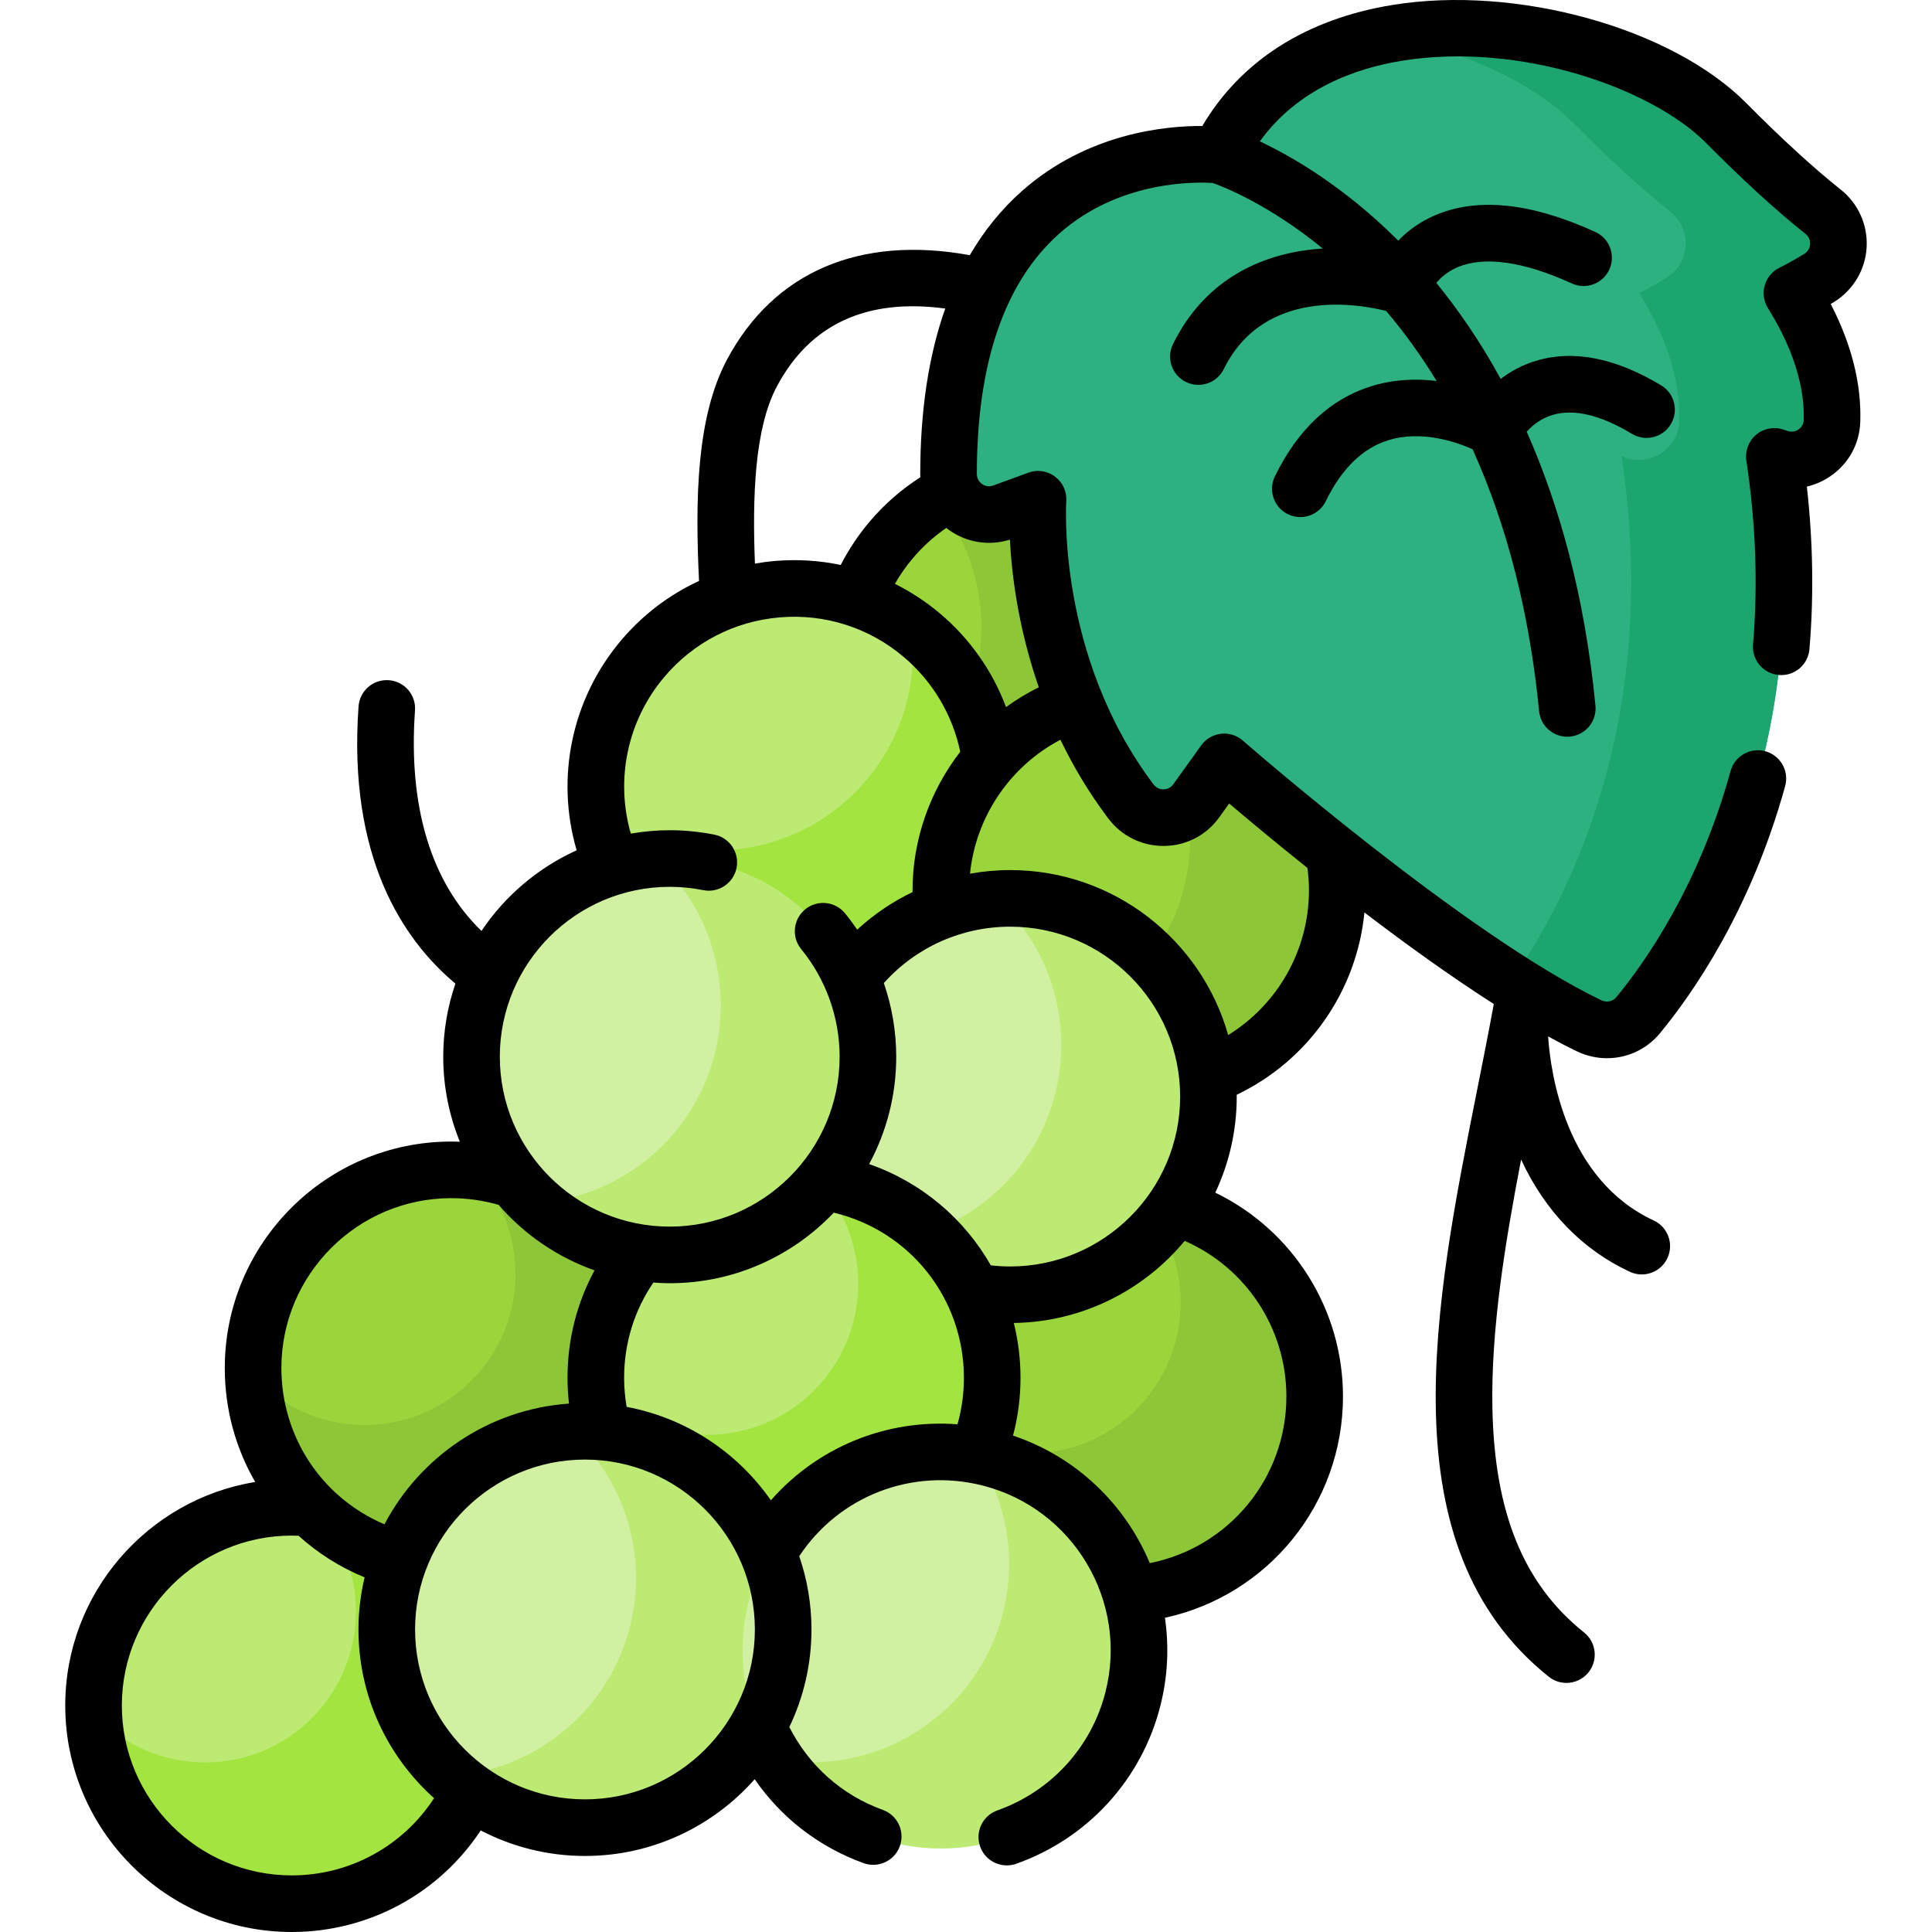 <svg id="Capa_1" enable-background="new 0 0 511.961 511.961" height="512" viewBox="0 0 511.961 511.961" width="512" xmlns="http://www.w3.org/2000/svg"><g><g><g><g><circle cx="276.253" cy="177.012" fill="#99d53b" r="52.52"/><path d="m316.351 210.929c-18.73 22.15-51.87 24.91-74.01 6.18-2.44-2.06-4.64-4.29-6.59-6.67 4.36-2.77 8.37-6.24 11.88-10.39 16.67-19.71 16.32-48.14.42-67.35 18.88-12.03 44.13-11.01 62.12 4.21 22.15 18.73 24.91 51.87 6.18 74.02z" fill="#8dc637"/></g><g><circle cx="210.406" cy="208.461" fill="#bcea73" r="52.52"/><path d="m250.506 242.381c-18.73 22.146-51.872 24.907-74.018 6.176-10.421-8.814-16.556-20.819-18.175-33.361 22.068 16.247 53.258 12.819 71.212-8.409 9.916-11.724 13.811-26.531 11.984-40.655.95.705 1.895 1.448 2.813 2.224 22.145 18.731 24.914 51.88 6.184 74.025z" fill="#a3e440"/></g><g><circle cx="301.835" cy="235.944" fill="#99d53b" r="52.52"/><path d="m354.358 235.947c0 29.005-23.521 52.515-52.526 52.515-13.649 0-26.086-5.204-35.421-13.735 27.341-1.846 48.942-24.605 48.942-52.408 0-15.355-6.588-29.176-17.104-38.78 1.18-.075 2.382-.118 3.584-.118 29.003 0 52.525 23.521 52.525 52.526z" fill="#8dc637"/></g><g><circle cx="295.858" cy="370.062" fill="#99d53b" r="52.52"/><path d="m348.38 370.057c0 29.008-23.525 52.533-52.533 52.533-28.331 0-51.397-22.414-52.46-50.48 7.294 8.019 17.825 13.043 29.515 13.043 22.075 0 39.973-17.922 39.973-39.997 0-10.507-4.058-20.095-10.7-27.22 26.013 3.115 46.205 25.263 46.205 52.121z" fill="#8dc637"/></g><g><circle cx="267.704" cy="290.581" fill="#d2f0a2" r="52.52"/><path d="m320.227 290.583c0 29.005-23.521 52.515-52.526 52.515-13.649 0-26.086-5.204-35.421-13.735 27.341-1.846 48.942-24.605 48.942-52.408 0-15.355-6.588-29.176-17.104-38.78 1.18-.075 2.382-.118 3.584-.118 29.003.001 52.525 23.522 52.525 52.526z" fill="#bcea73"/></g><g><circle cx="77.311" cy="451.941" fill="#bcea73" r="52.52"/><path d="m129.833 451.936c0 29.008-23.525 52.533-52.533 52.533-28.331 0-51.397-22.414-52.46-50.48 7.294 8.019 17.825 13.043 29.515 13.043 22.075 0 39.973-17.922 39.973-39.997 0-10.507-4.058-20.095-10.7-27.22 26.013 3.115 46.205 25.263 46.205 52.121z" fill="#a3e440"/></g><g><circle cx="119.585" cy="362.522" fill="#99d53b" r="52.52"/><path d="m172.108 362.517c0 29.008-23.525 52.533-52.533 52.533-28.331 0-51.397-22.414-52.46-50.48 7.294 8.019 17.825 13.043 29.515 13.043 22.075 0 39.973-17.922 39.973-39.997 0-10.507-4.058-20.095-10.7-27.22 26.013 3.115 46.205 25.263 46.205 52.121z" fill="#8dc637"/></g><g><circle cx="210.406" cy="365.116" fill="#bcea73" r="52.52"/><path d="m262.928 365.112c0 29.008-23.525 52.533-52.533 52.533-28.331 0-51.397-22.414-52.46-50.48 7.294 8.019 17.825 13.043 29.515 13.043 22.075 0 39.973-17.922 39.973-39.997 0-10.507-4.058-20.095-10.7-27.22 26.013 3.115 46.205 25.263 46.205 52.121z" fill="#a3e440"/></g><g><circle cx="155.011" cy="431.792" fill="#d2f0a2" r="52.52"/><path d="m207.533 431.795c0 29.005-23.521 52.515-52.526 52.515-13.649 0-26.086-5.204-35.421-13.735 27.341-1.846 48.942-24.605 48.942-52.408 0-15.355-6.588-29.176-17.104-38.78 1.18-.075 2.382-.118 3.584-.118 29.004 0 52.525 23.522 52.525 52.526z" fill="#bcea73"/></g><g><circle cx="177.472" cy="280.021" fill="#d2f0a2" r="52.52"/><path d="m229.994 280.023c0 29.005-23.521 52.515-52.526 52.515-13.649 0-26.086-5.204-35.421-13.735 27.341-1.846 48.942-24.605 48.942-52.408 0-15.355-6.588-29.176-17.104-38.78 1.18-.075 2.382-.118 3.584-.118 29.004.001 52.525 23.522 52.525 52.526z" fill="#bcea73"/></g><g><circle cx="249.304" cy="437.289" fill="#d2f0a2" r="52.52"/><path d="m300.199 450.261c-7.162 28.106-35.761 45.08-63.867 37.918-13.226-3.37-23.993-11.485-30.933-22.056 26.95 4.963 53.502-11.758 60.367-38.699 3.792-14.88.82-29.899-6.998-41.803 1.162.219 2.337.474 3.502.771 28.106 7.162 45.091 35.763 37.929 63.869z" fill="#bcea73"/></g></g><g><path d="m322.942 41.108s-71.605-8.777-71.583 84.505c.002 7.459 7.422 12.652 14.426 10.086l9.288-3.402s-3.24 43.1 24.572 80.033c4.378 5.814 13.106 5.79 17.35-.123l7.405-10.316s59.548 52.155 96.748 69.953c4.448 2.128 9.779 1.007 12.92-2.795 13.776-16.677 48.273-67.627 36.122-148.106l1.1.373c6.799 2.305 13.93-2.581 14.172-9.757.275-8.15-1.743-19.706-10.609-33.875 0 0 3.254-1.58 7.223-4.037 6.324-3.914 6.865-12.909 1.039-17.532-5.902-4.683-14.343-12.067-25.705-23.521-27.237-27.459-109.39-42.254-134.468 8.514z" fill="#2db181"/><path d="m474.851 77.679c8.87 14.17 10.89 25.73 10.61 33.88-.24 7.17-7.37 12.06-14.17 9.76l-1.1-.38c12.15 80.48-22.35 131.43-36.12 148.11-3.14 3.8-8.47 4.92-12.92 2.79-6.4-3.06-13.45-7.13-20.76-11.78 15.69-22.51 39.76-69.89 29.31-139.12l1.1.38c6.8 2.3 13.93-2.59 14.17-9.76.28-8.15-1.74-19.71-10.61-33.88 0 0 3.25-1.58 7.22-4.03 6.33-3.92 6.87-12.91 1.04-17.54-5.9-4.68-14.34-12.06-25.7-23.52-10.63-10.71-29.62-19.5-50.31-23.21 33.14-6.84 73.3 5.57 90.8 23.21 11.36 11.46 19.8 18.84 25.7 23.52 5.83 4.63 5.29 13.62-1.03 17.54-3.97 2.45-7.23 4.03-7.23 4.03z" fill="#1ca56f"/></g></g><g><path d="m494.64 65.568c.345-5.915-2.222-11.646-6.863-15.33-7.167-5.687-15.593-13.401-25.043-22.928-19.755-19.914-60.916-31.335-93.708-26.001-22.866 3.72-40.194 14.771-50.427 32.077-9.546-.052-30.34 1.788-47.778 17.223-5.431 4.808-10.037 10.494-13.836 17.011-29.187-5.312-51.934 4.421-64.344 27.691-8.098 15.186-8.446 37.017-7.406 58.635-7.86 3.624-14.901 8.95-20.656 15.755-13.093 15.481-17.405 36.375-11.774 55.624-10.264 4.648-19.001 12.089-25.219 21.365-13.36-12.917-19.438-32.952-17.614-58.427.296-4.131-2.813-7.721-6.944-8.017-4.149-.29-7.722 2.814-8.017 6.945-2.86 39.935 11.742 61.811 25.668 73.457-2.08 6.082-3.226 12.594-3.226 19.372 0 7.964 1.573 15.563 4.401 22.523-.755-.028-1.51-.042-2.268-.042-33.096 0-60.021 26.925-60.021 60.021 0 10.932 2.893 21.267 8.06 30.191-28.505 4.647-50.335 29.431-50.335 59.228 0 33.095 26.925 60.02 60.021 60.02 20.348 0 39.02-10.171 50.074-26.911 8.276 4.311 17.668 6.763 27.626 6.763 17.889 0 33.964-7.876 44.97-20.332 7.038 10.202 17.012 17.95 28.869 22.234.842.304 1.702.448 2.549.448 3.069 0 5.95-1.899 7.054-4.954 1.407-3.896-.609-8.195-4.505-9.602-10.83-3.913-19.572-11.684-24.781-21.955 3.757-7.836 5.865-16.606 5.865-25.86 0-6.794-1.151-13.321-3.241-19.415 10.582-15.975 29.917-23.484 48.63-18.715 24.056 6.13 38.639 30.688 32.51 54.744-3.717 14.586-14.423 26.3-28.64 31.336-3.904 1.383-5.948 5.669-4.565 9.574 1.09 3.076 3.981 4.998 7.069 4.998.831 0 1.677-.139 2.504-.432 18.944-6.71 33.212-22.326 38.167-41.771 2.01-7.889 2.342-15.817 1.233-23.411 27.285-5.92 47.18-30.126 47.18-58.637 0-23.215-13.335-44.096-33.836-54.023 3.638-7.734 5.683-16.36 5.683-25.458 0-.159-.011-.315-.012-.473 19.034-9.101 31.811-27.496 33.848-48.305 10.932 8.334 22.845 16.938 34.281 24.248-1.333 7.286-2.807 14.712-4.366 22.529-11.343 56.848-24.199 121.28 18.935 155.738 1.382 1.104 3.034 1.641 4.676 1.641 2.202 0 4.384-.965 5.864-2.819 2.586-3.236 2.058-7.956-1.178-10.541-16.046-12.818-23.768-31.738-24.301-59.541-.395-20.592 3.272-43.243 7.608-65.783 6.362 13.684 16.176 23.864 28.811 29.74 1.023.476 2.1.702 3.158.702 2.827 0 5.534-1.607 6.806-4.339 1.746-3.756.118-8.217-3.638-9.963-23.284-10.83-27.297-38.713-27.983-48.772 2.631 1.444 5.203 2.784 7.678 3.968 2.547 1.219 5.255 1.807 7.931 1.807 5.298 0 10.469-2.307 14.008-6.591 8.479-10.265 24.068-32.428 33.199-65.523 1.103-3.993-1.242-8.123-5.234-9.225-3.997-1.102-8.124 1.242-9.225 5.235-8.39 30.405-22.588 50.617-30.305 59.959-.932 1.128-2.534 1.46-3.9.806-35.836-17.145-94.456-68.315-95.044-68.83-1.591-1.393-3.691-2.055-5.798-1.809-2.102.242-4.003 1.359-5.236 3.077l-7.405 10.317c-.82 1.143-1.953 1.325-2.555 1.332-.667.038-1.815-.159-2.711-1.348-25.68-34.101-23.112-74.568-23.085-74.959.191-2.542-.922-5.008-2.955-6.545-2.034-1.538-4.706-1.938-7.104-1.06l-9.287 3.402c-1.376.504-2.444-.026-2.959-.386-.519-.362-1.388-1.188-1.388-2.659-.007-29.346 7.315-50.759 21.763-63.644 16.178-14.427 36.885-13.741 40.767-13.469 2.833 1.004 14.904 5.708 29.12 17.362-14.615.916-30.694 7.143-39.67 25.306-1.835 3.713-.313 8.211 3.4 10.046 1.068.528 2.201.778 3.317.778 2.764 0 5.422-1.533 6.729-4.179 10.762-21.778 35.877-17.219 43.022-15.41 4.861 5.715 9.318 11.914 13.371 18.551-5.224-.635-11.09-.494-17.045 1.318-11.001 3.346-19.682 11.41-25.802 23.967-1.814 3.723-.268 8.213 3.456 10.027 1.059.516 2.178.76 3.28.76 2.778 0 5.448-1.55 6.748-4.216 4.201-8.619 9.783-14.056 16.591-16.159 8.944-2.764 18.268.583 22.309 2.394 9.147 20.229 15.123 43.585 17.634 69.41.377 3.876 3.641 6.774 7.456 6.774.242 0 .488-.012.734-.036 4.123-.401 7.14-4.068 6.739-8.191-2.866-29.472-9.697-53.363-18.215-72.599 1.412-1.58 3.676-3.509 6.89-4.458 5.646-1.666 12.707.025 20.998 5.023 3.55 2.14 8.158.996 10.296-2.552 2.138-3.547.995-8.157-2.552-10.295-12.044-7.259-23.144-9.469-32.986-6.563-3.858 1.138-7.009 2.919-9.538 4.854-5.457-9.971-11.298-18.388-17.062-25.447 1.171-1.398 2.934-2.972 5.499-4.093 7.069-3.091 17.586-1.623 30.408 4.246 3.769 1.724 8.219.068 9.94-3.699 1.724-3.767.068-8.217-3.698-9.941-17.056-7.805-31.408-9.268-42.659-4.35-4.14 1.81-7.25 4.23-9.582 6.655-.193-.193-.389-.396-.581-.586-14.091-13.93-27.637-21.745-36.089-25.731 10.122-14.058 25.608-19.402 37.585-21.351 31.414-5.112 66.322 7.315 80.65 21.759 9.866 9.946 18.737 18.06 26.367 24.114 1.14.904 1.249 2.084 1.213 2.707-.037.628-.285 1.799-1.536 2.573-3.56 2.204-6.528 3.656-6.553 3.668-1.915.93-3.344 2.629-3.932 4.675s-.279 4.246.851 6.05c8.212 13.124 9.684 23.363 9.471 29.642-.047 1.383-.88 2.161-1.372 2.501-.503.348-1.549.864-2.898.406l-1.1-.373c-2.476-.838-5.213-.327-7.221 1.353-2.006 1.68-2.992 4.284-2.602 6.871 2.503 16.573 3.097 32.961 1.766 48.708-.349 4.127 2.715 7.756 6.842 8.104 4.129.354 7.757-2.714 8.105-6.842 1.184-14.008.953-28.463-.682-43.088 2.225-.511 4.366-1.45 6.321-2.803 4.78-3.306 7.635-8.529 7.832-14.331.339-10.039-2.291-20.521-7.826-31.242.293-.177.591-.359.893-.546 5.052-3.123 8.272-8.527 8.618-14.452zm-288.763 36.802c8.794-16.491 23.782-23.401 44.605-20.609-4.404 12.44-6.628 27.08-6.624 43.853 0 .286.013.569.026.853-5.031 3.222-9.551 7.164-13.459 11.784-2.991 3.537-5.547 7.377-7.635 11.459-5.641-1.182-11.482-1.555-17.382-1.062-1.808.151-3.594.392-5.361.698-.676-17.501-.149-35.765 5.83-46.976zm-28.405 132.63c2.971 0 5.959.296 8.881.88 4.063.813 8.012-1.823 8.824-5.885s-1.823-8.013-5.885-8.824c-3.888-.777-7.865-1.171-11.82-1.171-3.519 0-6.962.322-10.316.906-4.131-14.384-.898-29.961 8.876-41.517 7.766-9.182 18.642-14.79 30.626-15.791 11.973-1.001 23.638 2.723 32.821 10.49 7.68 6.496 12.927 15.338 14.978 25.118-7.99 10.327-12.642 23.193-12.642 36.739 0 .151.007.304.008.455-5.327 2.545-10.267 5.892-14.676 9.947-1.007-1.487-2.079-2.933-3.223-4.329-2.626-3.205-7.353-3.675-10.555-1.05-3.205 2.625-3.675 7.35-1.051 10.554 6.561 8.01 10.174 18.132 10.174 28.5 0 24.824-20.196 45.02-45.021 45.02s-45.021-20.196-45.021-45.02 20.198-45.022 45.022-45.022zm90.232 100.601c-1.719 0-3.44-.103-5.141-.295-7.043-12.365-18.386-22.013-32.254-26.839 4.579-8.471 7.183-18.16 7.183-28.446 0-6.677-1.134-13.275-3.283-19.519 8.546-9.527 20.604-14.941 33.495-14.941 24.824 0 45.021 20.196 45.021 45.02s-20.196 45.02-45.021 45.02zm-148.119-18.099c4.272 0 8.487.603 12.544 1.777 6.765 7.802 15.497 13.847 25.426 17.351-4.71 8.687-7.17 18.369-7.17 28.487 0 2.284.135 4.562.391 6.822-21.244 1.489-39.467 14.073-48.901 31.989-16.514-7.013-27.311-23.097-27.311-41.405.001-24.825 20.197-45.021 45.021-45.021zm-42.274 179.459c-24.824 0-45.021-20.196-45.021-45.02s20.196-45.021 45.021-45.021c.602 0 1.206.012 1.808.036 5.053 4.585 10.945 8.333 17.493 11.027-1.049 4.437-1.621 9.056-1.621 13.808 0 17.746 7.748 33.712 20.032 44.71-8.273 12.711-22.347 20.46-37.712 20.46zm77.7-20.148c-24.824 0-45.021-20.196-45.021-45.021s20.196-45.02 45.021-45.02 45.021 20.196 45.021 45.02-20.197 45.021-45.021 45.021zm49.264-79.246c-8.844-12.691-22.455-21.813-38.221-24.759-.435-2.529-.669-5.103-.669-7.691 0-9.137 2.673-17.798 7.747-25.25 1.435.103 2.879.174 4.34.174 17.093 0 32.527-7.194 43.469-18.698 20.161 4.796 34.485 22.72 34.485 43.774 0 4.202-.573 8.326-1.702 12.307-18.769-1.439-37.031 5.993-49.449 20.143zm136.603-27.505c0 21.672-15.318 40.025-36.198 44.15-6.485-15.509-19.381-28.131-36.239-33.792 1.309-4.97 1.984-10.092 1.984-15.303 0-5.006-.621-9.874-1.772-14.539 18.194-.285 34.45-8.69 45.279-21.761 16.262 7.117 26.946 23.245 26.946 41.245zm-32.577-145.896c.072 0 .145 0 .218-.001 5.847-.067 11.157-2.832 14.568-7.584l2.631-3.666c4.821 4.094 12.099 10.175 20.742 17.088.258 1.963.396 3.954.396 5.942 0 15.76-8.23 30.21-21.4 38.333-7.124-25.194-30.307-43.716-57.751-43.716-3.615 0-7.177.33-10.66.952 1.508-15.049 10.601-28.482 23.96-35.485 3.341 6.939 7.492 13.966 12.649 20.813 3.511 4.662 8.839 7.324 14.647 7.324zm-40.688-81.168c.483 9.314 2.223 23.489 7.662 39.125-3.06 1.516-5.965 3.272-8.683 5.257-3.575-9.533-9.535-18.07-17.427-24.745-3.727-3.152-7.764-5.797-12.023-7.925 1.364-2.383 2.943-4.65 4.737-6.771 2.617-3.094 5.596-5.78 8.882-8.039.291.231.589.453.895.667 4.66 3.254 10.566 4.141 15.957 2.431z"/></g></g></svg>